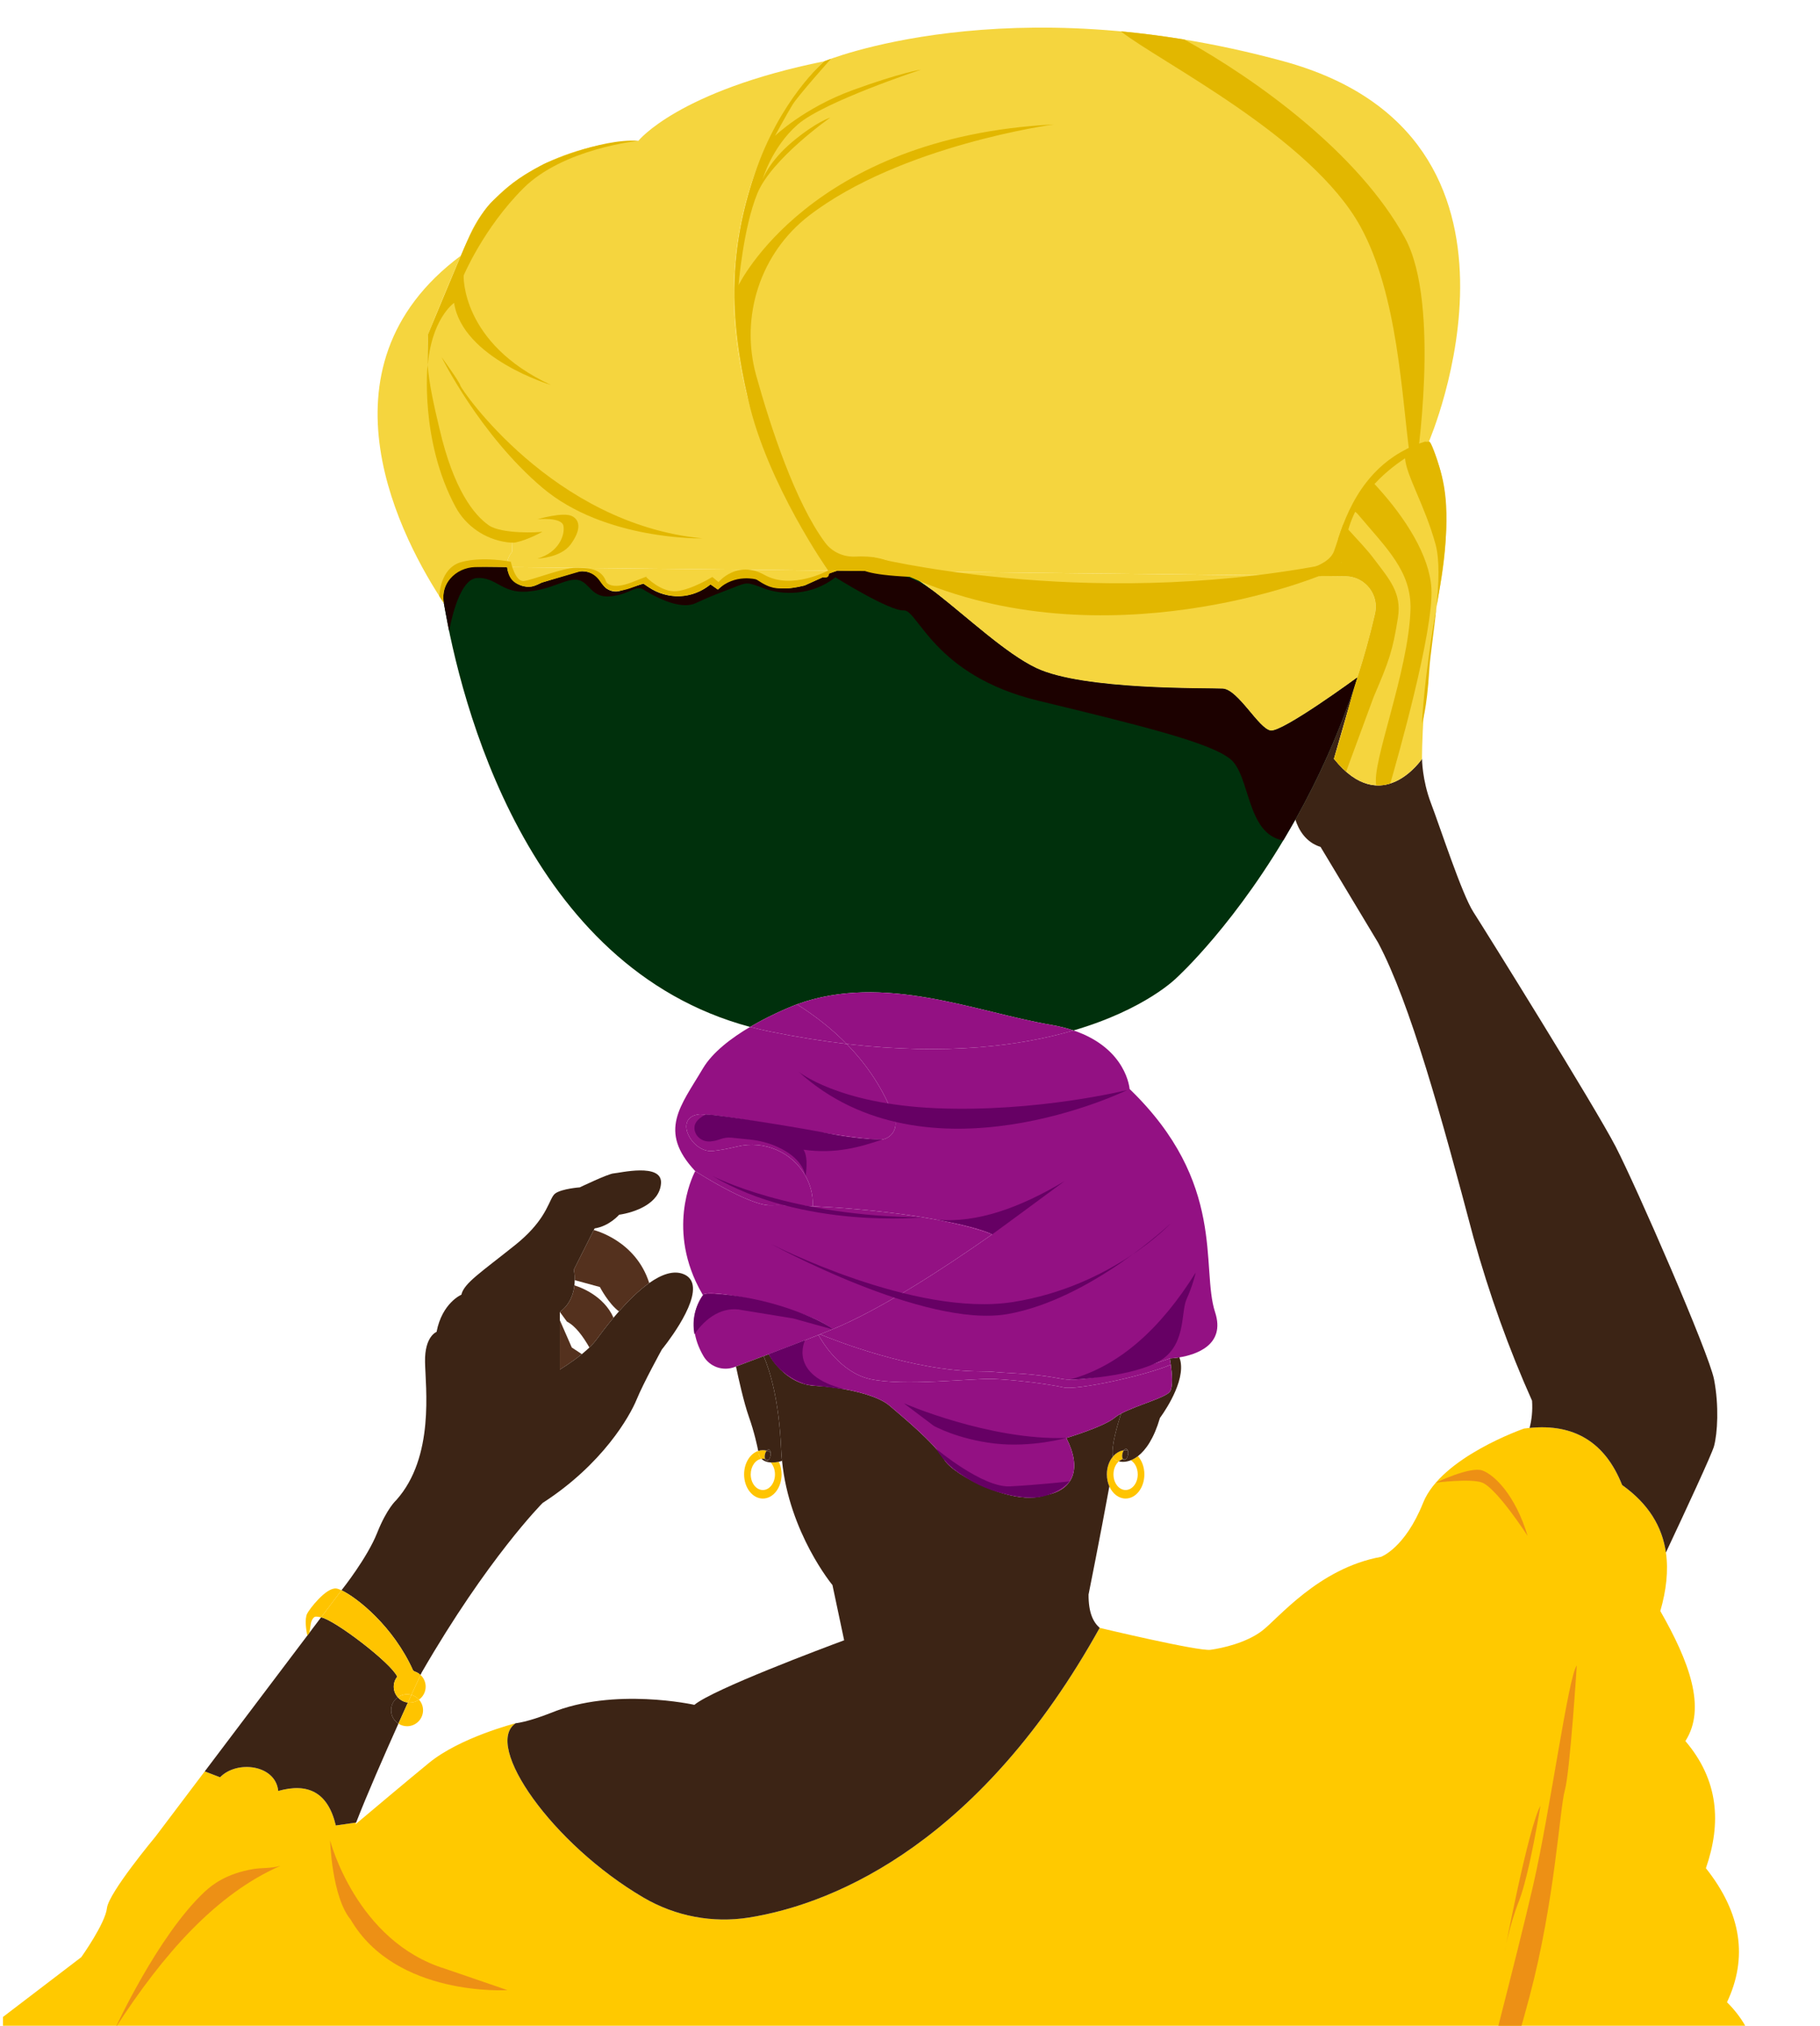 <svg width="142" height="158" viewBox="0 0 142 158" fill="none" xmlns="http://www.w3.org/2000/svg">
<g clipPath="url(#clip0_2660_428541)">
<path d="M59.816 113.145C59.755 113.216 59.704 113.324 59.678 113.451C59.653 113.581 59.658 113.703 59.687 113.792C59.632 113.779 59.576 113.773 59.519 113.773C59.482 113.773 59.447 113.775 59.411 113.781C59.192 113.559 59.179 113.29 59.179 113.29C59.179 113.29 59.172 113.246 59.156 113.167C59.272 113.129 59.394 113.106 59.519 113.106C59.621 113.106 59.72 113.121 59.816 113.145Z" fill="#FFC400"/>
<path d="M60.766 114.011C60.903 114.296 60.982 114.633 60.982 114.993C60.982 116.035 60.327 116.88 59.519 116.88C58.711 116.88 58.056 116.035 58.056 114.993C58.056 114.113 58.524 113.376 59.156 113.167C59.172 113.246 59.179 113.29 59.179 113.29C59.179 113.29 59.192 113.559 59.412 113.781C58.939 113.85 58.573 114.366 58.573 114.993C58.573 115.668 58.996 116.214 59.519 116.214C60.042 116.214 60.465 115.668 60.465 114.993C60.465 114.621 60.335 114.288 60.132 114.064C60.301 114.074 60.501 114.061 60.736 114.018C60.747 114.015 60.756 114.013 60.766 114.011Z" fill="#FFC400"/>
<path d="M88.783 113.571C89.09 113.917 89.285 114.425 89.285 114.993C89.285 116.034 88.63 116.879 87.822 116.879C87.279 116.879 86.806 116.498 86.553 115.931C86.43 115.654 86.358 115.334 86.358 114.993C86.358 114.442 86.543 113.948 86.835 113.603C86.856 113.684 86.888 113.747 86.933 113.789C87.019 113.87 87.144 113.938 87.296 113.977C87.042 114.195 86.875 114.568 86.875 114.993C86.875 115.667 87.299 116.213 87.822 116.213C88.346 116.213 88.768 115.667 88.768 114.993C88.768 114.507 88.547 114.088 88.228 113.891C88.407 113.821 88.594 113.717 88.783 113.571Z" fill="#FFC400"/>
<path d="M87.682 113.115C87.633 113.185 87.591 113.281 87.569 113.392C87.535 113.561 87.554 113.715 87.609 113.803C87.496 113.836 87.391 113.896 87.296 113.976C87.144 113.937 87.019 113.87 86.932 113.788C86.888 113.747 86.856 113.683 86.834 113.603C86.903 113.522 86.978 113.448 87.059 113.385C87.244 113.238 87.456 113.144 87.682 113.115Z" fill="#FFC400"/>
<path d="M45.395 105.616H45.397C44.558 106.297 43.68 106.818 43.68 106.818V102.97L44.611 105.097L45.395 105.616Z" fill="#54311E"/>
<path d="M46.804 100.38L44.841 99.846C44.846 99.37 44.769 99.034 44.769 99.034L46.328 95.938C46.328 95.938 49.6 96.724 50.653 100.07C49.818 100.658 48.992 101.488 48.292 102.282C47.467 101.667 46.804 100.38 46.804 100.38Z" fill="#54311E"/>
<path d="M47.868 102.775C47.256 103.506 46.779 104.153 46.538 104.481C46.386 104.687 46.196 104.895 45.986 105.097C45.492 104.24 44.903 103.418 44.236 103.081L43.68 102.325C44.467 101.749 44.74 100.929 44.816 100.252C45.298 100.4 47.1 101.053 47.868 102.775Z" fill="#54311E"/>
<path d="M136.434 165.815C139.771 169.731 138.824 172.601 138.035 175.51L137.624 176.264H4.692C3.164 174.464 2.766 172.779 2.239 170.762C1.786 169.027 0.725 167.518 0.233 166.882V157.312L6.342 152.649C6.342 152.649 8.211 150.025 8.344 148.825C8.476 147.624 12.134 143.242 12.134 143.242L15.975 138.158L17.172 138.618C18.484 137.26 21.508 137.634 21.708 139.685C23.979 139.046 25.577 139.74 26.201 142.376L27.788 142.149C27.769 142.196 27.751 142.244 27.733 142.29C27.793 142.239 27.856 142.186 27.923 142.129C29.174 141.075 31.694 138.957 33.462 137.505C35.897 135.504 40.232 134.404 40.232 134.404C37.688 136.123 43.094 143.838 50.214 148.005C52.696 149.458 55.602 150.011 58.442 149.558C65.433 148.439 76.631 143.451 85.799 126.965C85.799 126.965 93.514 128.81 94.449 128.676C95.383 128.544 97.206 128.144 98.451 127.209C99.697 126.276 102.854 122.317 107.748 121.427C107.748 121.427 109.616 120.76 111.038 117.203C112.462 113.644 118.911 111.42 118.911 111.42C119.056 111.4 119.199 111.384 119.341 111.37C122.773 111.028 125.219 112.442 126.56 115.823C128.641 117.306 129.69 119.086 129.978 121.087C130.184 122.507 130.006 124.038 129.541 125.652C131.781 129.576 133.163 133.204 131.497 135.793C134.095 138.845 134.32 142.188 133.098 145.711C135.896 149.237 136.372 152.72 134.744 156.163C137.54 158.945 137.602 162.26 136.434 165.815Z" fill="#FFC900"/>
<path d="M133.733 107.585C134.133 109.653 134 111.788 133.733 112.789C133.57 113.398 131.541 117.764 129.978 121.088C129.69 119.087 128.641 117.306 126.561 115.824C125.22 112.443 122.773 111.028 119.341 111.371C119.507 110.74 119.586 110.044 119.534 109.25C117.723 105.205 116.196 100.948 114.952 96.477C112.494 87.199 110.031 78.245 107.525 73.528L103.033 66.056C101.847 65.687 101.31 64.681 101.067 63.924C102.826 60.784 104.542 57.075 105.912 52.833H105.913L104.079 59.184C107.814 63.854 110.95 59.184 110.95 59.184C110.95 59.184 110.95 60.819 111.65 62.654C112.351 64.487 114.052 69.725 114.952 71.126C115.854 72.527 124.459 86.337 126.061 89.439C127.662 92.541 133.332 105.517 133.733 107.585Z" fill="#3C2415"/>
<path d="M105.911 52.833C104.541 57.075 102.825 60.784 101.066 63.924C96.573 71.949 91.802 76.263 91.802 76.263C91.802 76.263 89.395 78.722 83.759 80.37C83.236 80.193 82.651 80.044 81.995 79.932C76.125 78.931 68.986 75.863 62.181 78.331C62.181 78.331 60.394 78.99 58.525 80.094C41.044 75.42 35.937 54.715 34.63 47.044C34.628 47.027 34.625 47.009 34.622 46.991C34.373 45.523 35.517 44.188 37.006 44.204L38.179 44.217L39.559 44.231C39.65 45.275 40.763 46.152 41.928 45.607L42.276 45.442L44.929 44.638C45.095 44.587 45.265 44.563 45.432 44.563C46.064 44.563 46.663 44.911 46.969 45.493C47.239 46.012 47.843 46.263 48.402 46.09L50.207 45.529L50.582 45.79C52.061 46.82 54.047 46.737 55.435 45.585L56.01 45.989L56.447 45.597L56.467 45.578C57.294 44.837 58.505 44.795 59.428 45.413C60.313 46.006 61.472 46.005 62.784 45.666L64.207 45.024C64.435 45.11 64.645 44.949 64.672 44.746C64.814 44.687 65.041 44.602 65.335 44.513L70.513 44.568C73.335 45.982 77.657 50.598 80.861 52.112C84.53 53.847 94.204 53.647 95.404 53.713C96.605 53.781 98.206 56.85 99.141 56.983C100.073 57.116 105.897 52.844 105.911 52.833Z" fill="#00300C"/>
<path d="M91.348 106.439C91.308 106.149 91.269 105.951 91.269 105.951C91.269 105.951 91.579 105.941 92.018 105.869C92.073 106.02 92.116 106.187 92.136 106.372C92.337 108.162 90.502 110.588 90.502 110.588C90.036 112.19 89.398 113.098 88.783 113.572C88.594 113.717 88.408 113.821 88.229 113.892C87.874 114.034 87.547 114.042 87.297 113.977C87.392 113.897 87.497 113.836 87.61 113.803C87.634 113.84 87.663 113.865 87.699 113.872C87.759 113.885 87.824 113.847 87.879 113.776C87.935 113.705 87.981 113.601 88.006 113.481C88.034 113.34 88.026 113.21 87.991 113.121C87.965 113.056 87.927 113.011 87.876 113.001C87.811 112.987 87.743 113.034 87.683 113.116C87.457 113.144 87.245 113.239 87.06 113.385C86.979 113.449 86.904 113.522 86.835 113.604C86.648 112.936 87.203 111.073 87.467 110.251C88.645 109.621 90.924 109.013 91.269 108.552C91.545 108.183 91.44 107.084 91.348 106.439Z" fill="#3C2415"/>
<path d="M87.99 113.121C88.026 113.21 88.034 113.34 88.006 113.481C87.981 113.601 87.935 113.705 87.879 113.776C87.86 113.775 87.841 113.773 87.823 113.773C87.749 113.773 87.678 113.783 87.61 113.803C87.554 113.716 87.535 113.561 87.57 113.392C87.592 113.281 87.633 113.186 87.683 113.116C87.729 113.11 87.775 113.106 87.823 113.106C87.879 113.106 87.935 113.112 87.99 113.121Z" fill="#3C2415"/>
<path d="M87.99 113.12C87.934 113.112 87.879 113.106 87.822 113.106C87.775 113.106 87.729 113.109 87.683 113.115C87.742 113.034 87.81 112.986 87.875 113.001C87.926 113.01 87.964 113.055 87.99 113.12Z" fill="#3C2415"/>
<path d="M87.823 113.772C87.842 113.772 87.861 113.775 87.879 113.776C87.824 113.847 87.759 113.885 87.699 113.872C87.663 113.865 87.634 113.84 87.61 113.803C87.679 113.783 87.749 113.772 87.823 113.772Z" fill="#3C2415"/>
<path d="M65.862 127.934L64.95 123.627C64.95 123.627 61.577 119.567 61.014 113.934C60.984 113.64 60.96 113.344 60.947 113.041C60.778 109.184 60.074 106.915 59.581 105.767L59.981 105.616C59.981 105.616 61.181 107.952 63.583 108.085C65.985 108.219 68.453 108.819 69.387 109.62C70.322 110.42 72.923 112.555 73.657 113.822C74.39 115.09 79.128 117.492 81.53 116.624C83.833 116.224 84.398 114.49 83.197 112.155C83.197 112.155 86.132 111.287 86.999 110.553C87.119 110.453 87.279 110.351 87.467 110.251C87.203 111.073 86.649 112.936 86.835 113.604C86.543 113.949 86.359 114.442 86.359 114.993C86.359 115.334 86.431 115.655 86.554 115.931C85.859 119.747 84.932 124.364 84.932 124.364C84.924 125.766 85.282 126.509 85.799 126.965C76.632 143.452 65.433 148.439 58.443 149.558C55.603 150.012 52.697 149.459 50.214 148.006C43.094 143.839 37.688 136.123 40.233 134.404C40.233 134.404 41.102 134.335 42.969 133.603C47.906 131.569 54.177 132.969 54.177 132.969C55.631 131.757 64.293 128.516 65.862 127.934Z" fill="#3C2415"/>
<path d="M77.416 96.271C73.619 94.847 67.329 94.269 63.414 94.079V94.045C63.44 93.145 63.209 92.372 62.847 91.719C61.812 89.844 59.615 88.922 57.532 89.421C56.901 89.571 56.21 89.71 55.605 89.772C53.965 89.938 52.47 87.105 54.609 86.903C56.751 86.903 64.988 88.703 68.581 88.886C69.46 88.931 70.103 88.059 69.794 87.235C68.948 84.99 67.677 83.072 66.058 81.423C73.873 82.334 79.668 81.565 83.759 80.369C87.922 81.776 88.133 84.935 88.133 84.935C95.738 92.273 93.67 98.878 94.804 102.347C95.646 104.924 93.286 105.66 92.017 105.868C91.578 105.94 91.268 105.95 91.268 105.95C89.378 106.659 84.539 107.866 82.885 107.551C80.444 107.086 78.881 107.128 77.695 107.013C77.287 106.974 76.877 106.962 76.469 106.961C71.189 106.945 65.141 104.549 63.984 104.069C64.294 103.945 64.449 103.881 64.449 103.881C64.613 103.819 64.78 103.751 64.949 103.682H64.95C68.715 102.127 73.607 98.949 77.416 96.271Z" fill="#931183"/>
<path d="M91.347 106.438C91.439 107.083 91.544 108.183 91.268 108.552C90.923 109.012 88.644 109.621 87.466 110.25C87.278 110.351 87.118 110.452 86.999 110.553C86.131 111.286 83.196 112.155 83.196 112.155C84.397 114.489 83.832 116.223 81.529 116.624C79.127 117.491 74.389 115.089 73.656 113.822C72.922 112.554 70.321 110.419 69.386 109.62C68.452 108.819 65.984 108.218 63.582 108.085C61.18 107.951 59.98 105.616 59.98 105.616C61.877 104.901 63.169 104.394 63.857 104.12C64.179 104.704 65.581 107.028 67.852 107.551C70.454 108.151 75.907 107.485 77.492 107.551C79.076 107.618 81.595 107.906 83.018 108.218C83.979 108.429 89.183 107.358 91.347 106.438Z" fill="#931183"/>
<path d="M91.268 105.95C91.268 105.95 91.307 106.149 91.347 106.438C89.183 107.358 83.979 108.429 83.018 108.218C81.594 107.907 79.076 107.618 77.492 107.551C75.907 107.485 70.454 108.151 67.851 107.551C65.581 107.028 64.178 104.704 63.857 104.12C63.902 104.102 63.944 104.085 63.983 104.069C65.141 104.549 71.189 106.945 76.468 106.961C76.877 106.961 77.287 106.974 77.695 107.013C78.881 107.128 80.444 107.087 82.885 107.551C84.538 107.866 89.377 106.659 91.268 105.95Z" fill="#931183"/>
<path d="M81.996 79.932C82.651 80.044 83.236 80.193 83.759 80.37C79.668 81.565 73.873 82.335 66.058 81.424C64.928 80.268 63.626 79.244 62.181 78.331C68.986 75.863 76.125 78.931 81.996 79.932Z" fill="#931183"/>
<path d="M77.417 96.271C73.608 98.949 68.716 102.127 64.951 103.682H64.95C63.113 102.08 55.138 100.348 54.843 101.013C54.63 100.653 54.445 100.296 54.283 99.945C52.104 95.212 54.243 91.34 54.243 91.34C54.243 91.34 58.479 94.075 60.147 94.009C60.629 93.99 61.826 94.003 63.415 94.079C67.33 94.27 73.62 94.847 77.417 96.271Z" fill="#931183"/>
<path d="M69.794 87.236C70.104 88.059 69.46 88.931 68.581 88.886C64.988 88.703 56.752 86.903 54.61 86.903C52.47 87.106 53.966 89.939 55.605 89.772C56.21 89.71 56.901 89.571 57.532 89.421C59.615 88.922 61.813 89.844 62.847 91.719C63.209 92.372 63.441 93.145 63.416 94.045V94.079C61.826 94.002 60.629 93.99 60.147 94.008C58.479 94.075 54.242 91.34 54.242 91.34C51.308 88.204 53.108 86.269 54.842 83.333C55.598 82.056 57.086 80.942 58.526 80.093C59.045 80.231 59.573 80.355 60.114 80.465C62.213 80.891 64.193 81.204 66.058 81.423C67.677 83.072 68.948 84.99 69.794 87.236Z" fill="#931183"/>
<path d="M64.95 103.682C64.781 103.752 64.615 103.819 64.45 103.882C64.45 103.882 64.296 103.945 63.985 104.069C63.946 104.085 63.903 104.103 63.858 104.12C63.17 104.394 61.879 104.901 59.981 105.616L59.581 105.767L57.423 106.581L57.314 106.622C56.401 106.966 55.369 106.605 54.88 105.76C53.252 102.954 54.843 101.013 54.843 101.013C55.139 100.348 63.113 102.08 64.95 103.682Z" fill="#931183"/>
<path d="M62.181 78.33C63.626 79.243 64.928 80.268 66.058 81.423C64.193 81.204 62.213 80.891 60.114 80.465C59.572 80.355 59.044 80.231 58.526 80.093C60.395 78.989 62.181 78.33 62.181 78.33Z" fill="#931183"/>
<path d="M60.947 113.041C60.96 113.344 60.984 113.64 61.013 113.935C60.939 113.965 60.856 113.991 60.766 114.01C60.757 114.013 60.748 114.015 60.737 114.017C60.502 114.061 60.302 114.074 60.133 114.063C59.775 114.043 59.552 113.922 59.413 113.781C59.448 113.775 59.483 113.773 59.52 113.773C59.577 113.773 59.633 113.779 59.688 113.792C59.713 113.867 59.754 113.92 59.809 113.932C59.849 113.94 59.891 113.925 59.93 113.893C60.01 113.831 60.082 113.701 60.115 113.54C60.136 113.445 60.137 113.354 60.126 113.277C60.108 113.16 60.059 113.074 59.987 113.06C59.93 113.049 59.87 113.083 59.817 113.145C59.721 113.121 59.622 113.106 59.52 113.106C59.395 113.106 59.273 113.129 59.157 113.167C59.089 112.812 58.861 111.724 58.424 110.487C58.032 109.377 57.617 107.501 57.423 106.582L59.58 105.768C60.074 106.915 60.778 109.184 60.947 113.041Z" fill="#3C2415"/>
<path d="M60.126 113.277C60.136 113.355 60.135 113.446 60.115 113.54C60.082 113.701 60.01 113.831 59.93 113.893C59.854 113.846 59.773 113.812 59.688 113.792C59.659 113.703 59.653 113.581 59.679 113.451C59.705 113.324 59.756 113.216 59.816 113.146C59.924 113.175 60.028 113.219 60.126 113.277Z" fill="#3C2415"/>
<path d="M59.986 113.06C60.058 113.074 60.108 113.159 60.125 113.276C60.027 113.218 59.923 113.174 59.816 113.145C59.869 113.082 59.929 113.048 59.986 113.06Z" fill="#3C2415"/>
<path d="M59.929 113.893C59.89 113.924 59.848 113.94 59.809 113.932C59.753 113.92 59.712 113.867 59.687 113.791C59.772 113.811 59.854 113.845 59.929 113.893Z" fill="#3C2415"/>
<path d="M42.301 94.856C42.405 94.695 42.493 94.544 42.572 94.401C42.578 94.39 42.583 94.382 42.583 94.382C42.948 93.714 43.075 93.254 43.334 93.075C43.868 92.707 45.237 92.608 45.237 92.608C45.237 92.608 47.46 91.54 47.883 91.518C48.305 91.496 51.663 90.673 51.574 92.274C51.485 93.876 49.529 94.564 48.305 94.743C48.305 94.743 47.549 95.632 46.393 95.81L46.328 95.938L44.769 99.035C44.769 99.035 44.846 99.37 44.841 99.846C44.838 99.973 44.831 100.109 44.816 100.253C44.739 100.93 44.466 101.75 43.679 102.326V106.818C43.679 106.818 44.557 106.297 45.396 105.618C45.525 105.511 45.654 105.403 45.778 105.291C45.849 105.228 45.918 105.163 45.986 105.098C46.196 104.896 46.386 104.688 46.537 104.482C46.778 104.154 47.256 103.506 47.867 102.776C48.003 102.614 48.145 102.449 48.292 102.282C48.992 101.489 49.818 100.659 50.653 100.071C51.593 99.408 52.544 99.048 53.342 99.38C53.702 99.529 53.91 99.772 54.006 100.076C54.528 101.743 51.641 105.25 51.641 105.25C51.641 105.25 50.207 107.852 49.673 109.152C49.139 110.454 47.037 114.19 42.334 117.225C42.334 117.225 38.054 121.517 32.895 130.456C32.895 130.456 32.865 130.52 32.811 130.637C32.671 130.51 32.504 130.411 32.317 130.356C32.261 130.306 32.227 130.279 32.227 130.279C30.683 126.839 27.851 124.603 26.644 124.035L26.723 123.93C26.723 123.93 28.658 121.494 29.425 119.56C30.193 117.625 30.926 116.992 30.926 116.992C33.928 113.623 33.195 108.219 33.162 106.218C33.127 104.216 34.062 103.882 34.062 103.882C34.495 101.614 35.997 100.981 35.997 100.981C36.197 100.079 37.565 99.212 40.199 97.101C41.266 96.247 41.894 95.485 42.301 94.856Z" fill="#3C2415"/>
<path d="M111.483 34.45C111.483 34.45 113.817 37.702 112.35 45.774C110.883 53.846 110.949 59.184 110.949 59.184C110.949 59.184 107.813 63.854 104.078 59.184L105.912 52.832H105.911C106.423 51.249 106.887 49.592 107.286 47.861C107.63 46.377 106.503 44.958 104.98 44.942L70.513 44.567C70.103 44.362 69.725 44.224 69.386 44.173C67.713 43.921 66.218 44.239 65.335 44.512L64.61 44.504C64.537 44.394 64.463 44.283 64.391 44.173C49.069 20.68 62.986 5.891 64.316 4.778C64.316 4.778 78.525 -1.125 100.141 4.778C121.756 10.683 111.483 34.45 111.483 34.45Z" fill="#F5D53E"/>
<path d="M104.98 44.942C106.502 44.958 107.629 46.377 107.286 47.861C106.886 49.592 106.422 51.249 105.911 52.832C105.896 52.843 100.072 57.115 99.14 56.983C98.206 56.849 96.605 53.78 95.403 53.713C94.203 53.646 84.53 53.846 80.86 52.112C77.656 50.597 73.335 45.981 70.513 44.567L104.98 44.942Z" fill="#F5D53E"/>
<path d="M70.512 44.567L65.334 44.512C66.217 44.239 67.713 43.921 69.385 44.173C69.724 44.224 70.103 44.362 70.512 44.567Z" fill="#F5D53E"/>
<path d="M64.609 44.504L65.335 44.512C65.04 44.602 64.814 44.687 64.672 44.746C64.681 44.669 64.666 44.588 64.615 44.512C64.613 44.51 64.612 44.506 64.609 44.504Z" fill="#F5D53E"/>
<path d="M35.954 19.944C36.187 19.405 36.429 18.851 36.678 18.289C38.497 14.186 43.901 11.184 49.806 10.983C49.806 10.983 52.908 7.081 64.316 4.778C62.986 5.891 49.068 20.68 64.391 44.173C64.463 44.283 64.536 44.394 64.61 44.504L62.784 44.484L56.447 44.415L55.435 44.404L50.207 44.347L46.969 44.311L45.434 44.295L42.277 44.261L39.559 44.231C39.525 43.836 39.639 43.418 39.95 43.044C39.966 43.025 39.982 41.825 39.999 41.804C39.999 41.804 32.794 41.204 33.394 26.094C33.394 26.094 34.485 23.337 35.954 19.944Z" fill="#F5D53E"/>
<path d="M64.673 44.746C64.645 44.948 64.435 45.11 64.207 45.024L62.785 45.665C61.472 46.004 60.313 46.006 59.428 45.413C58.506 44.795 57.295 44.837 56.468 45.578L56.448 45.597L56.011 45.989L55.435 45.585C54.047 46.737 52.061 46.82 50.582 45.789L50.208 45.528L48.402 46.09C47.844 46.263 47.24 46.011 46.969 45.493C46.663 44.91 46.064 44.563 45.432 44.563L45.435 44.295L46.969 44.312L50.208 44.347L55.435 44.404L56.448 44.415L62.785 44.484L64.61 44.504C64.61 44.504 64.614 44.51 64.616 44.512C64.667 44.588 64.682 44.669 64.673 44.746Z" fill="#F5D53E"/>
<path d="M45.434 44.295L45.432 44.563C45.266 44.563 45.096 44.587 44.929 44.638L42.277 45.442L41.928 45.607C40.763 46.152 39.65 45.275 39.559 44.231L42.277 44.261L45.434 44.295Z" fill="#F5D53E"/>
<path d="M40 41.804C39.983 41.824 39.967 43.024 39.951 43.043C39.639 43.418 39.526 43.836 39.56 44.23L38.18 44.216L37.007 44.203C35.517 44.187 34.374 45.522 34.623 46.99C34.626 47.008 34.629 47.026 34.632 47.043C31.443 42.246 24.136 28.738 35.955 19.943C34.486 23.336 33.395 26.094 33.395 26.094C32.794 41.204 40 41.804 40 41.804Z" fill="#F5D53E"/>
<path d="M31.036 132.378C31.235 132.602 31.512 132.754 31.827 132.789C31.6 133.286 31.349 133.843 31.084 134.435C30.741 134.213 30.515 133.829 30.515 133.39C30.515 132.952 30.721 132.605 31.036 132.378Z" fill="#3C2415"/>
<path d="M30.721 131.551C30.721 131.869 30.84 132.158 31.036 132.378C30.721 132.605 30.515 132.973 30.515 133.39C30.515 133.829 30.741 134.213 31.084 134.435C29.974 136.909 28.613 140.012 27.787 142.149L26.201 142.376C25.577 139.74 23.979 139.046 21.708 139.685C21.508 137.634 18.484 137.261 17.171 138.618L15.975 138.159L23.974 127.569L24.143 127.345L25.051 126.143C26.077 126.322 30.506 129.684 30.996 130.772C30.823 130.985 30.721 131.256 30.721 131.551Z" fill="#3C2415"/>
<path d="M32.691 132.563C32.886 132.784 33.007 133.073 33.007 133.39C33.007 134.078 32.449 134.636 31.762 134.636C31.511 134.636 31.279 134.561 31.085 134.435C31.35 133.843 31.601 133.286 31.828 132.789C31.873 132.794 31.92 132.797 31.967 132.797C32.238 132.797 32.487 132.71 32.691 132.563Z" fill="#FFC400"/>
<path d="M32.81 130.637C33.056 130.865 33.211 131.19 33.211 131.551C33.211 131.969 33.004 132.338 32.69 132.564C32.534 132.389 32.33 132.258 32.097 132.193C32.432 131.457 32.686 130.905 32.81 130.637Z" fill="#FFC400"/>
<path d="M32.811 130.637C32.687 130.905 32.433 131.457 32.097 132.193C31.99 132.163 31.878 132.145 31.761 132.145C31.49 132.145 31.241 132.233 31.037 132.378C30.84 132.158 30.721 131.869 30.721 131.551C30.721 131.256 30.824 130.985 30.996 130.773C30.506 129.685 26.077 126.322 25.052 126.143L26.644 124.035C27.851 124.602 30.683 126.839 32.227 130.279C32.227 130.279 32.262 130.306 32.317 130.356C32.504 130.411 32.672 130.509 32.811 130.637Z" fill="#FFC400"/>
<path d="M32.098 132.192C32.331 132.257 32.535 132.388 32.691 132.563C32.486 132.71 32.237 132.797 31.967 132.797C31.919 132.797 31.872 132.794 31.827 132.789C31.922 132.58 32.013 132.38 32.098 132.192Z" fill="#FFC400"/>
<path d="M32.097 132.193C32.012 132.381 31.921 132.58 31.827 132.789C31.513 132.754 31.235 132.603 31.037 132.378C31.241 132.233 31.49 132.146 31.761 132.146C31.878 132.146 31.99 132.163 32.097 132.193Z" fill="#FFC400"/>
<path d="M26.645 124.035L25.052 126.143C24.877 126.111 24.76 126.088 24.674 126.088C24.552 126.088 24.489 126.132 24.405 126.254C24.318 126.378 24.27 126.524 24.246 126.674L24.144 127.345L23.975 127.569C23.883 127.102 23.764 126.294 23.956 125.872C24.106 125.54 25.445 123.785 26.245 123.896C26.342 123.909 26.478 123.956 26.645 124.035Z" fill="#FFC400"/>
<path d="M112.028 115.637C112.028 115.637 114.719 114.355 115.652 114.688C116.586 115.021 118.221 116.589 119.188 119.792C119.188 119.792 116.753 116.022 115.608 115.623C114.705 115.307 112.027 115.637 112.027 115.637H112.028Z" fill="#ED9015"/>
<path d="M123.024 129.9C123.024 129.9 122.49 138.24 122.09 139.641C121.689 141.042 121.326 148.247 119.339 155.719C117.352 163.191 113.483 174.999 113.483 177C113.483 177 113.417 172.063 114.484 167.594C115.552 163.124 118.287 152.85 119.62 147.046C120.954 141.242 122.355 130.768 123.023 129.9H123.024Z" fill="#ED9015"/>
<path d="M120.189 140.841C120.189 140.841 119.322 146.212 118.521 148.246C117.72 150.28 117.387 152.282 117.387 152.282C117.387 152.282 119.246 142.513 120.189 140.84V140.841Z" fill="#ED9015"/>
<path d="M9.01 158.164C9.01 158.164 12.324 150.95 15.961 147.554C16.561 146.994 17.66 146.134 19.75 145.778C20.421 145.664 21.141 145.74 21.88 145.525C16.877 147.719 12.744 152.379 9.01 158.164Z" fill="#ED9015"/>
<path d="M25.755 143.543C25.755 143.543 27.789 151.416 34.727 153.551L39.591 155.219C39.591 155.219 30.892 155.782 27.355 149.713C25.888 147.947 25.755 143.544 25.755 143.544V143.543Z" fill="#ED9015"/>
<path d="M55.059 86.922C54.299 87.322 54.113 87.739 54.201 88.165C54.317 88.719 54.856 89.071 55.42 89.026C55.698 89.004 55.969 88.934 56.236 88.838C56.503 88.742 56.782 88.705 57.062 88.733L58.489 88.877C59.239 88.953 59.976 89.139 60.663 89.452C61.579 89.87 62.601 90.578 62.847 91.719C62.847 91.719 63.115 90.317 62.692 89.672C65.187 90.017 67.059 89.483 68.873 88.866C68.873 88.866 67.14 88.924 64.95 88.465C62.759 88.005 56.054 86.931 55.059 86.923" fill="#660064"/>
<path d="M70.521 109.451C70.521 109.451 77.191 112.354 83.196 112.153C83.196 112.153 80.482 112.92 77.603 112.587C74.724 112.254 72.855 111.21 72.855 111.21L70.521 109.45V109.451Z" fill="#660064"/>
<path d="M93.291 99.253C90.566 103.612 87.346 106.553 83.462 107.601C83.462 107.601 87.68 107.494 90.153 106.321C92.625 105.148 92.091 102.391 92.58 101.324C93.069 100.257 93.291 99.253 93.291 99.253Z" fill="#660064"/>
<path d="M83.051 92.127C79.573 94.204 76.219 95.409 73.078 95.132C73.078 95.132 76.341 95.647 77.417 96.27C77.987 95.868 83.051 92.127 83.051 92.127Z" fill="#660064"/>
<path d="M54.182 104.069C55.041 102.788 56.389 101.85 57.895 102.18L61.881 102.83L64.95 103.681C64.984 103.531 61.66 101.586 56.965 101.017C56.965 101.017 55.382 100.856 54.922 100.94C54.252 101.835 53.971 102.866 54.181 104.07L54.182 104.069Z" fill="#660064"/>
<path d="M62.814 104.53C62.814 104.53 61.42 107.284 65.97 108.369L62.828 107.966C61.503 107.447 60.502 106.7 59.98 105.616L62.814 104.531V104.53Z" fill="#660064"/>
<path d="M73.041 112.997C73.041 112.997 76.659 116.037 78.794 115.929C80.929 115.822 83.464 115.54 83.464 115.54C83.464 115.54 82.231 116.924 80.263 116.807C80.263 116.807 77.432 116.732 75.069 115.051C73.624 114.137 73.042 112.996 73.042 112.996L73.041 112.997Z" fill="#660064"/>
<path d="M60.133 97.01C60.133 97.01 71.322 102.783 79.062 101.547C86.801 100.31 91.349 95.409 91.349 95.409C91.349 95.409 85.067 101.37 78.595 102.493C72.123 103.615 60.135 97.01 60.135 97.01H60.133Z" fill="#660064"/>
<path d="M87.95 85.017C87.95 85.017 72.305 92.683 62.292 83.577C62.292 83.577 65.36 86.111 73.04 86.435C80.921 86.767 87.95 85.017 87.95 85.017Z" fill="#660064"/>
<path d="M72.02 94.945C72.02 94.945 62.648 95.9 55.576 91.718C55.576 91.718 61.648 94.897 72.02 94.945Z" fill="#660064"/>
<path d="M105.911 52.832C104.54 57.075 102.825 60.783 101.066 63.923L100.122 65.55C97.212 65.044 97.573 60.451 95.971 59.183C94.37 57.916 89.133 56.615 80.994 54.647C72.854 52.679 71.621 47.542 70.513 47.608C69.405 47.675 65.182 45.028 65.182 45.028C63.282 46.515 60.98 46.408 59.616 45.894C58.251 45.381 58.311 45.407 57.254 45.818C56.198 46.228 55.576 46.441 54.275 47.043C52.974 47.646 50.839 46.375 50.207 45.988C49.575 45.602 49.205 46.34 47.67 46.508C46.136 46.676 46.035 45.44 45.125 45.24C44.214 45.04 43.067 46.007 41.1 46.143C39.131 46.279 38.698 44.974 37.196 45.085C35.695 45.194 35.045 49.233 35.045 49.233L34.63 47.043C34.628 47.026 34.624 47.008 34.622 46.99C34.618 46.968 34.615 46.945 34.611 46.923C34.607 46.892 34.603 46.863 34.601 46.833C34.597 46.807 34.596 46.78 34.594 46.754C34.593 46.731 34.591 46.709 34.59 46.687C34.533 45.342 35.62 44.188 37.006 44.203L38.179 44.216L39.559 44.23C39.65 45.274 40.763 46.151 41.928 45.606L42.276 45.441L44.928 44.637C45.095 44.586 45.265 44.562 45.432 44.562C46.064 44.562 46.663 44.91 46.969 45.492C47.239 46.011 47.843 46.262 48.402 46.089L50.207 45.528L50.581 45.789C52.061 46.819 54.047 46.736 55.435 45.584L56.01 45.988L56.447 45.596L56.467 45.577C57.294 44.837 58.505 44.794 59.428 45.412C60.313 46.005 61.472 46.004 62.784 45.665L64.207 45.023C64.434 45.109 64.645 44.948 64.672 44.745C64.814 44.687 65.041 44.601 65.335 44.512L68.131 44.541C68.145 44.541 68.159 44.541 68.174 44.542C69.93 44.569 71.633 45.166 73.02 46.246C75.544 48.207 78.505 50.998 80.861 52.111C84.53 53.846 94.203 53.646 95.404 53.712C96.605 53.78 98.206 56.849 99.14 56.982C100.072 57.115 105.897 52.843 105.911 52.832Z" fill="#1C0100"/>
<path d="M34.622 46.989C34.625 47.007 34.628 47.025 34.632 47.042H34.63C34.628 47.025 34.625 47.007 34.622 46.989Z" fill="#E2B700"/>
<path d="M33.363 28.429C33.363 28.429 32.738 34.321 35.538 39.529C36.348 41.036 37.856 42.063 39.551 42.291C39.825 42.328 40.075 42.34 40.249 42.303C41.191 42.109 42.443 41.425 42.3 41.469C42.083 41.535 39.132 41.669 38.131 40.968C36.987 40.167 35.396 38.199 34.295 33.463C33.895 31.795 33.463 29.895 33.363 28.428V28.429Z" fill="#E2B700"/>
<path d="M34.45 27.85C34.45 27.85 35.873 29.806 35.917 30.073C35.961 30.34 43.122 40.881 54.819 41.992C54.819 41.992 47.192 42.171 42.311 38.033C37.429 33.897 34.45 27.849 34.45 27.849V27.85Z" fill="#E2B700"/>
<path d="M41.933 40.502C41.933 40.502 43.846 40.301 43.964 41.031C44.082 41.762 43.59 43.082 41.933 43.571C41.933 43.571 43.762 43.505 44.524 42.46C45.286 41.414 45.325 40.614 44.635 40.258C43.945 39.901 41.933 40.502 41.933 40.502Z" fill="#E2B700"/>
<path d="M64.839 4.58C64.839 4.58 62.292 7.434 61.848 8.147C61.404 8.859 60.469 10.593 60.469 10.593C60.469 10.593 62.737 8.414 66.518 7.035C70.298 5.656 71.856 5.434 71.856 5.434C71.856 5.434 64.294 7.925 62.248 9.704C60.202 11.483 59.491 14.018 59.491 14.018C59.491 14.018 59.98 12.595 61.848 11.039C63.716 9.483 64.784 9.171 64.784 9.171C64.784 9.171 60.202 12.374 59.09 15.086C57.979 17.799 57.623 22.247 57.623 22.247C57.623 22.247 63.183 10.683 82.219 9.705C82.219 9.705 70.282 11.321 63.126 16.816C59.329 19.732 57.717 24.687 59.003 29.298C60.121 33.302 62.036 39.171 64.378 42.323C64.929 43.063 65.823 43.461 66.745 43.411C67.866 43.351 69.487 43.488 70.513 44.569L64.61 44.505C64.61 44.505 59.877 37.769 58.377 31.181C56.878 24.594 56.888 19.516 58.867 13.615C60.846 7.714 64.316 4.78 64.316 4.78L64.839 4.582V4.58Z" fill="#E2B700"/>
<path d="M49.806 10.982C49.806 10.982 43.935 11.582 40.833 14.684C37.73 17.786 36.175 21.489 36.175 21.489C36.175 21.489 35.941 26.759 42.99 30.028C42.99 30.028 36.095 27.959 35.429 23.624C35.429 23.624 33.6 24.869 33.358 28.76L33.394 26.092C33.394 26.092 36.125 19.544 36.221 19.327C36.316 19.11 37.309 16.73 38.455 15.662C39.601 14.594 40.177 13.982 42.443 12.788C42.443 12.788 46.749 10.791 49.807 10.98L49.806 10.982Z" fill="#E2B700"/>
<path d="M109.072 48.161C108.66 50.776 108.381 51.544 107.173 54.363L105.026 60.187C105.026 60.187 104.495 59.668 104.49 59.663L104.078 59.183C105.003 56.283 105.222 54.969 105.912 52.831C106.423 51.248 106.887 49.591 107.287 47.86C107.631 46.376 106.504 44.958 104.981 44.941L103.158 44.921C103.178 44.572 103.844 44.203 104.656 43.891C104.633 43.256 104.557 42.628 104.412 42.01C104.412 42.01 104.411 42.01 104.412 42.009C104.521 41.674 104.652 41.29 104.812 40.877C104.942 41.021 105.073 41.164 105.2 41.305C105.632 41.778 106.036 42.221 106.331 42.545C106.649 42.895 106.951 43.258 107.235 43.636C108.397 45.176 109.374 46.246 109.072 48.161Z" fill="#E2B700"/>
<path d="M108.474 61.106C108.135 61.215 107.769 61.273 107.38 61.255C106.998 59.52 109.886 52.425 110.048 47.575C110.147 44.567 108.197 42.783 105.911 40.069C105.794 39.931 105.711 39.944 105.611 39.794C105.822 39.441 106.876 37.995 107.145 37.648C107.273 37.785 107.401 37.924 107.528 38.064C109.624 40.383 111.534 43.314 111.681 45.897C111.869 49.198 109.031 59.183 108.474 61.106Z" fill="#E2B700"/>
<path d="M110.949 56.403C110.949 56.403 111.075 53.039 112.079 47.308C111.89 49.211 111.587 51.099 111.516 52.245C111.323 55.397 110.949 56.403 110.949 56.403Z" fill="#E2B700"/>
<path d="M112.167 46.815C112.137 46.982 112.108 47.146 112.079 47.308C112.26 45.488 112.336 43.654 112 42.438C111.17 39.43 109.726 37.095 109.624 35.745C109.601 35.457 109.64 35.214 109.76 35.019C110.195 34.801 110.666 34.614 111.174 34.457C111.174 34.457 111.175 34.456 111.177 34.455H111.178C111.275 34.451 111.376 34.45 111.483 34.45C111.483 34.45 111.512 34.363 111.642 34.605H111.643C111.759 34.824 111.956 35.309 112.286 36.366C112.874 38.251 113.25 40.784 112.167 46.815Z" fill="#E2B700"/>
<path d="M97.238 44.941H97.66C97.394 44.945 97.238 44.941 97.238 44.941Z" fill="#E2B700"/>
<path d="M111.641 34.605C111.625 34.612 111.61 34.62 111.593 34.629C111.033 34.896 110.344 35.266 109.624 35.745C108.723 36.341 107.774 37.108 106.964 38.064C106.676 38.403 106.406 38.767 106.162 39.155C105.755 39.802 105.42 40.518 105.199 41.305C105.049 41.834 104.951 42.395 104.917 42.989C104.897 43.316 104.805 43.621 104.655 43.89C104.348 44.44 103.802 44.831 103.157 44.921H103.154C103.063 44.934 102.969 44.941 102.873 44.941H97.66C97.996 44.938 98.51 44.922 99.103 44.877C100.947 44.739 103.568 44.31 104.077 43.005C104.167 42.773 104.272 42.431 104.411 42.01C104.411 42.01 104.41 42.01 104.411 42.009C104.52 41.675 104.651 41.291 104.811 40.877C105.071 40.206 105.41 39.454 105.863 38.701C106.075 38.348 106.312 37.995 106.582 37.648C107.36 36.641 108.387 35.698 109.76 35.019C110.194 34.801 110.666 34.613 111.174 34.456C111.174 34.456 111.174 34.456 111.176 34.455H111.177L111.566 34.58L111.641 34.605Z" fill="#E2B700"/>
<path d="M67.988 43.443C67.988 43.443 84.397 47.597 103.157 44.08L102.874 44.941C102.874 44.941 86.227 51.772 70.97 44.99C64.437 44.676 67.987 43.443 67.987 43.443H67.988Z" fill="#E2B700"/>
<path d="M34.282 46.507C34.282 46.507 34.294 44.305 35.996 43.838C37.697 43.372 39.854 43.816 39.854 43.816C39.854 43.816 40.187 45.41 40.888 45.315C41.588 45.221 43.968 44.277 44.902 44.287C45.837 44.298 46.937 44.293 47.304 45.4C47.304 45.4 47.671 46.062 49.338 45.4C51.005 44.739 50.406 45.001 50.406 45.001C50.406 45.001 51.607 46.24 52.808 46.107C54.01 45.973 55.577 45.001 55.577 45.001L56.06 45.4C56.06 45.4 57.511 43.641 59.646 44.84C61.781 46.039 64.61 44.502 64.61 44.502L65.336 44.511L64.673 44.745C64.673 44.745 64.728 45.147 64.207 45.022L62.785 45.664C62.785 45.664 61.793 45.923 61.197 45.895C60.602 45.867 60.207 46 59.017 45.195C59.017 45.195 57.333 44.716 56.01 45.987L55.434 45.583C55.434 45.583 54.397 46.508 52.918 46.507C51.439 46.507 50.207 45.527 50.207 45.527C50.137 45.395 48.359 46.515 47.33 45.91C47.33 45.91 47.084 45.737 46.83 45.359C46.619 45.042 46.328 44.782 45.971 44.649C45.755 44.569 45.508 44.521 45.255 44.571L42.275 45.44C42.256 45.438 41.611 45.792 41.301 45.772C39.721 45.669 39.656 44.701 39.558 44.229C39.558 44.229 38.058 44.193 37.059 44.229C36.318 44.257 35.609 44.572 35.129 45.137C34.759 45.572 34.483 46.192 34.629 47.042L34.28 46.507H34.282Z" fill="#E2B700"/>
<path d="M110.471 36.568C110.471 36.568 110.268 37.501 109.992 35.508C109.363 30.953 109.08 23.002 106.142 17.665C102.311 10.706 90.503 4.84 87.451 2.445C89.036 2.593 90.687 2.802 92.401 3.083C98.012 6.192 105.986 11.909 109.617 18.555C112.46 23.758 110.471 36.568 110.471 36.568Z" fill="#E2B700"/>
</g>
<defs>
<clipPath id="clip0_2660_428541">
<rect x="0.233" width="141.767" height="177" rx="5.661" fill="white"/>
</clipPath>
</defs>
</svg>

